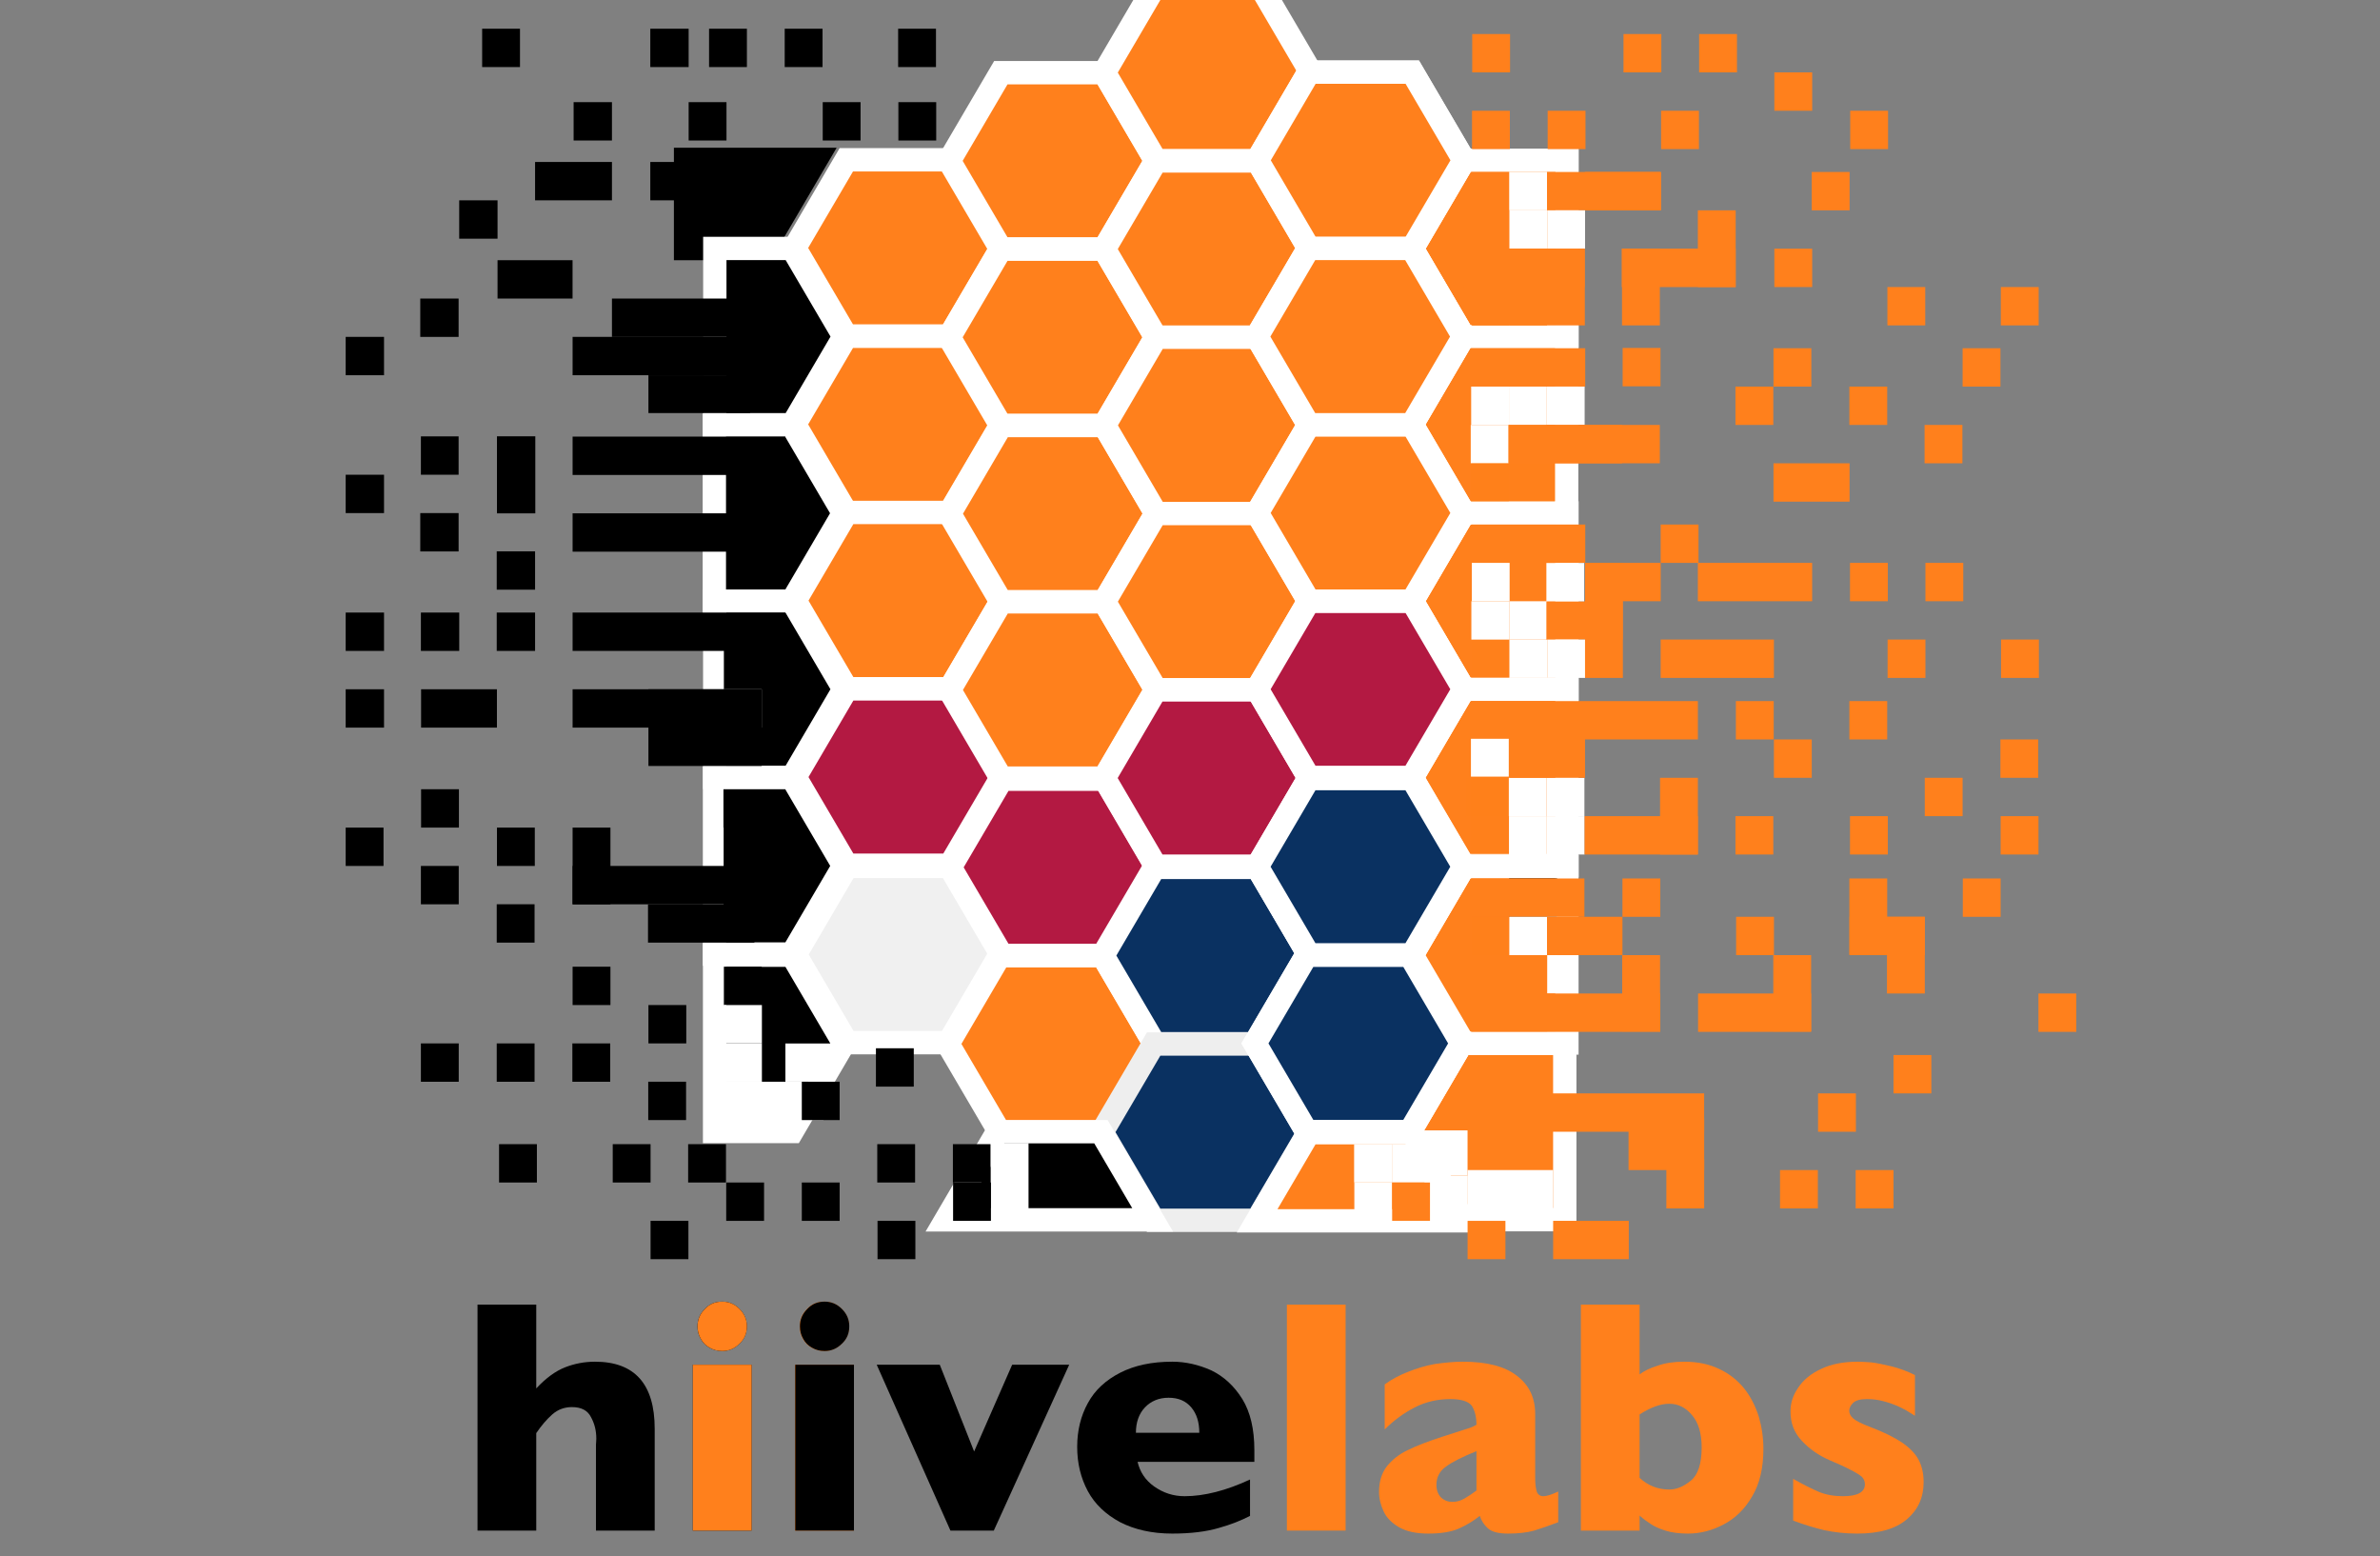 <?xml version="1.0" encoding="UTF-8" standalone="no"?>
<!DOCTYPE svg PUBLIC "-//W3C//DTD SVG 1.1//EN" "http://www.w3.org/Graphics/SVG/1.1/DTD/svg11.dtd">
<svg width="100%" height="100%" viewBox="0 0 612 400" version="1.1" xmlns="http://www.w3.org/2000/svg" xmlns:xlink="http://www.w3.org/1999/xlink" xml:space="preserve" xmlns:serif="http://www.serif.com/" style="fill-rule:evenodd;clip-rule:evenodd;stroke-miterlimit:10;">
    <rect x="0" y="0" width="612" height="400" fill="#808080" stroke="none"/>
    <g id="Layer1" transform="matrix(1,0,0,1,0.504,0.109)">
        <g transform="matrix(1,0,0,1,0,-80)">
            <path d="M217.12,166.28L203.83,143.63L217.12,120.97L243.69,120.97L256.98,143.63L243.69,166.28L217.12,166.28Z" style="fill:rgb(255,128,28);fill-rule:nonzero;stroke:white;stroke-width:6px;"/>
        </g>
        <g transform="matrix(1,0,0,1,0,-80)">
            <path d="M217.12,211.65L203.83,188.99L217.12,166.34L243.69,166.34L256.98,188.99L243.69,211.65L217.12,211.65Z" style="fill:rgb(255,128,28);fill-rule:nonzero;stroke:white;stroke-width:6px;"/>
        </g>
        <g transform="matrix(1,0,0,1,0,-80)">
            <path d="M217.21,256.94L203.92,234.29L217.21,211.63L243.78,211.63L257.07,234.29L243.78,256.94L217.21,256.94Z" style="fill:rgb(255,128,28);fill-rule:nonzero;stroke:white;stroke-width:6px;"/>
        </g>
        <g transform="matrix(1,0,0,1,0,-80)">
            <path d="M217.21,302.31L203.92,279.65L217.21,256.99L243.78,256.99L257.07,279.65L243.78,302.31L217.21,302.31Z" style="fill:rgb(179,25,66);fill-rule:nonzero;stroke:white;stroke-width:6px;"/>
        </g>
        <g transform="matrix(1,0,0,1,0,-80)">
            <path d="M217.27,347.93L203.98,325.27L217.27,302.61L243.84,302.61L257.13,325.27L243.84,347.93L217.27,347.93Z" style="fill:rgb(240,240,240);fill-rule:nonzero;stroke:white;stroke-width:6px;"/>
        </g>
        <g transform="matrix(1,0,0,1,0,-80)">
            <path d="M256.85,143.89L243.56,121.24L256.85,98.58L283.42,98.58L296.71,121.24L283.42,143.89L256.85,143.89Z" style="fill:rgb(255,128,28);fill-rule:nonzero;stroke:white;stroke-width:6px;"/>
        </g>
        <g transform="matrix(1,0,0,1,0,-80)">
            <path d="M256.85,189.26L243.56,166.6L256.85,143.95L283.42,143.95L296.71,166.6L283.42,189.26L256.85,189.26Z" style="fill:rgb(255,128,28);fill-rule:nonzero;stroke:white;stroke-width:6px;"/>
        </g>
        <g transform="matrix(1,0,0,1,0,-80)">
            <path d="M256.93,234.6L243.64,211.95L256.93,189.29L283.5,189.29L296.79,211.95L283.5,234.6L256.93,234.6Z" style="fill:rgb(255,128,28);fill-rule:nonzero;stroke:white;stroke-width:6px;"/>
        </g>
        <g transform="matrix(1,0,0,1,0,-80)">
            <path d="M256.92,279.92L243.63,257.26L256.92,234.61L283.49,234.61L296.78,257.26L283.49,279.92L256.92,279.92Z" style="fill:rgb(255,128,28);fill-rule:nonzero;stroke:white;stroke-width:6px;"/>
        </g>
        <g transform="matrix(1,0,0,1,0,-80)">
            <path d="M257.11,325.52L243.82,302.86L257.11,280.2L283.69,280.2L296.97,302.86L283.69,325.52L257.11,325.52Z" style="fill:rgb(179,25,66);fill-rule:nonzero;stroke:white;stroke-width:6px;"/>
        </g>
        <g transform="matrix(1,0,0,1,0,-80)">
            <path d="M256.53,370.91L243.24,348.25L256.53,325.59L283.1,325.59L296.39,348.25L283.1,370.91L256.53,370.91Z" style="fill:rgb(255,128,28);fill-rule:nonzero;stroke:white;stroke-width:6px;"/>
        </g>
        <g transform="matrix(1,0,0,1,0,-80)">
            <path d="M296.74,121.21L283.45,98.55L296.74,75.89L323.31,75.89L336.6,98.55L323.31,121.21L296.74,121.21Z" style="fill:rgb(255,128,28);fill-rule:nonzero;stroke:white;stroke-width:6px;"/>
        </g>
        <g transform="matrix(1,0,0,1,0,-80)">
            <path d="M296.74,166.58L283.45,143.92L296.74,121.26L323.31,121.26L336.6,143.92L323.31,166.58L296.74,166.58Z" style="fill:rgb(255,128,28);fill-rule:nonzero;stroke:white;stroke-width:6px;"/>
        </g>
        <g transform="matrix(1,0,0,1,0,-80)">
            <path d="M296.77,211.9L283.49,189.24L296.77,166.58L323.35,166.58L336.64,189.24L323.35,211.9L296.77,211.9Z" style="fill:rgb(255,128,28);fill-rule:nonzero;stroke:white;stroke-width:6px;"/>
        </g>
        <g transform="matrix(1,0,0,1,0,-80)">
            <path d="M296.76,257.21L283.47,234.56L296.76,211.9L323.34,211.9L336.63,234.56L323.34,257.21L296.76,257.21Z" style="fill:rgb(255,128,28);fill-rule:nonzero;stroke:white;stroke-width:6px;"/>
        </g>
        <g transform="matrix(1,0,0,1,0,-80)">
            <path d="M296.37,348.2L283.08,325.54L296.37,302.88L322.94,302.88L336.23,325.54L322.94,348.2L296.37,348.2Z" style="fill:rgb(10,49,97);fill-rule:nonzero;stroke:white;stroke-width:6px;"/>
        </g>
        <g transform="matrix(1,0,0,1,0,-80)">
            <path d="M296.15,393.59L282.86,370.93L296.15,348.28L322.72,348.28L336.01,370.93L322.72,393.59L296.15,393.59Z" style="fill:rgb(10,49,97);fill-rule:nonzero;stroke:rgb(238,238,238);stroke-width:6px;"/>
        </g>
        <g transform="matrix(1,0,0,1,0,-80)">
            <path d="M296.7,302.56L283.42,279.9L296.7,257.24L323.28,257.24L336.57,279.9L323.28,302.56L296.7,302.56Z" style="fill:rgb(179,25,66);fill-rule:nonzero;stroke:white;stroke-width:6px;"/>
        </g>
    </g>
    <g id="Layer_1" transform="matrix(1,0,0,1,0,-80)">
        <g transform="matrix(1,0,0,1,-5,0)">
            <g>
                <path d="M181.29,120.97L181.29,143.89L201.47,143.89L214.91,120.97L181.29,120.97Z" style="fill-rule:nonzero;"/>
            </g>
            <g>
                <path d="M181.29,120.97L181.29,143.89L201.47,143.89L214.91,120.97L181.29,120.97Z" style="fill:none;fill-rule:nonzero;stroke:black;stroke-width:6px;"/>
            </g>
        </g>
        <g>
            <path d="M183.81,189.19L183.81,143.87L203.75,143.87L217.04,166.53L203.75,189.19L183.81,189.19Z" style="fill-rule:nonzero;stroke:white;stroke-width:6px;"/>
            <path d="M183.69,234.6L183.69,189.28L203.63,189.28L216.92,211.94L203.63,234.6L183.69,234.6Z" style="fill-rule:nonzero;stroke:white;stroke-width:6px;"/>
            <path d="M183.79,279.85L183.79,234.53L203.73,234.53L217.02,257.19L203.73,279.85L183.79,279.85Z" style="fill-rule:nonzero;stroke:white;stroke-width:6px;"/>
            <path d="M183.73,325.26L183.73,279.94L203.67,279.94L216.96,302.6L203.67,325.26L183.73,325.26Z" style="fill-rule:nonzero;stroke:white;stroke-width:6px;"/>
        </g>
        <path d="M183.75,370.88L183.75,325.56L203.69,325.56L216.98,348.22L203.69,370.88L183.75,370.88Z" style="fill-rule:nonzero;stroke:white;stroke-width:6px;"/>
        <path d="M243.24,393.59L256.53,370.93L283.1,370.93L296.39,393.59L243.24,393.59Z" style="fill-rule:nonzero;stroke:white;stroke-width:6px;"/>
        <rect x="127.94" y="146.89" width="19.29" height="9.86"/>
        <rect x="108.07" y="156.75" width="9.86" height="9.86"/>
        <rect x="88.89" y="166.6" width="9.86" height="9.86"/>
        <rect x="147.24" y="166.6" width="51.08" height="9.86"/>
        <rect x="166.74" y="176.46" width="26.15" height="9.73"/>
        <rect x="108.23" y="192.18" width="9.7" height="9.86"/>
        <rect x="127.79" y="192.16" width="9.86" height="19.81"/>
        <rect x="88.89" y="202.04" width="9.86" height="9.86"/>
        <rect x="108.07" y="211.9" width="9.86" height="9.86"/>
        <rect x="147.24" y="211.96" width="58.45" height="9.86"/>
        <rect x="127.73" y="221.73" width="9.86" height="9.86"/>
        <rect x="88.89" y="237.47" width="9.86" height="9.86"/>
        <rect x="108.23" y="237.47" width="9.86" height="9.86"/>
        <rect x="127.73" y="237.47" width="9.86" height="9.86"/>
        <rect x="147.24" y="237.47" width="54.7" height="9.86"/>
        <rect x="186.14" y="245.43" width="11.17" height="13.71"/>
        <rect x="88.89" y="257.19" width="9.86" height="9.86"/>
        <rect x="108.28" y="257.19" width="19.5" height="9.86"/>
        <rect x="147.24" y="257.19" width="48.52" height="9.86"/>
        <rect x="186.14" y="257.19" width="9.73" height="9.86" style="fill:white;"/>
        <rect x="166.74" y="257.19" width="29.12" height="19.72"/>
        <rect x="108.28" y="282.89" width="9.73" height="9.86"/>
        <rect x="186.03" y="282.89" width="15.91" height="9.86"/>
        <rect x="88.89" y="292.75" width="9.73" height="9.86"/>
        <rect x="127.79" y="292.75" width="9.73" height="9.86"/>
        <rect x="147.24" y="292.75" width="9.73" height="19.72"/>
        <rect x="186.08" y="287.82" width="9.73" height="25.16"/>
        <rect x="108.23" y="302.61" width="9.73" height="9.86"/>
        <rect x="147.24" y="302.61" width="48.52" height="9.86"/>
        <rect x="127.73" y="312.46" width="9.73" height="9.86"/>
        <rect x="166.63" y="312.46" width="27.35" height="9.86"/>
        <rect x="167.29" y="393.84" width="9.73" height="9.86"/>
        <rect x="225.65" y="393.84" width="9.73" height="9.86"/>
        <rect x="123.98" y="87.38" width="9.73" height="9.86"/>
        <rect x="167.22" y="87.38" width="9.86" height="9.86"/>
        <rect x="182.33" y="87.38" width="9.73" height="9.86"/>
        <rect x="201.78" y="87.38" width="9.73" height="9.86"/>
        <rect x="230.95" y="87.38" width="9.73" height="9.86"/>
        <rect x="147.5" y="106.26" width="9.86" height="9.86"/>
        <rect x="177.08" y="106.26" width="9.73" height="9.86"/>
        <rect x="211.56" y="106.26" width="9.73" height="9.86"/>
        <rect x="231.01" y="106.26" width="9.73" height="9.86"/>
        <rect x="137.59" y="121.64" width="19.77" height="9.86"/>
        <rect x="167.22" y="121.64" width="9.86" height="9.86"/>
        <rect x="118.08" y="131.5" width="9.86" height="9.86"/>
        <g transform="matrix(1,0,0,1,0,-1)">
            <rect x="182.94" y="131.5" width="9.73" height="9.86"/>
        </g>
        <rect x="147.24" y="328.51" width="9.73" height="9.86"/>
        <rect x="166.74" y="338.37" width="9.73" height="9.86"/>
        <rect x="127.73" y="348.23" width="9.73" height="9.86"/>
        <rect x="147.18" y="348.23" width="9.73" height="9.86"/>
        <rect x="166.69" y="358.08" width="9.73" height="9.86"/>
        <rect x="186.14" y="358.08" width="16.95" height="9.86" style="fill:white;"/>
        <rect x="225.24" y="349.48" width="9.73" height="9.86"/>
        <rect x="128.33" y="374.13" width="9.73" height="9.86"/>
        <path d="M138.05,383.99L138.05,374.13" style="fill:none;fill-rule:nonzero;"/>
        <rect x="176.95" y="374.13" width="9.73" height="9.86"/>
        <rect x="186.74" y="383.99" width="9.73" height="9.86"/>
        <rect x="225.58" y="374.13" width="9.73" height="9.86"/>
        <rect x="245.03" y="374.13" width="9.73" height="9.86"/>
        <rect x="254.75" y="373.84" width="9.73" height="16.81" style="fill:white;"/>
        <path d="M138.11,393.84L138.11,383.99" style="fill:none;fill-rule:nonzero;"/>
        <path d="M157.56,383.99L157.56,393.84" style="fill:none;fill-rule:nonzero;"/>
        <rect x="157.56" y="374.13" width="9.73" height="9.86"/>
        <rect x="206.18" y="383.99" width="9.73" height="9.86"/>
        <rect x="245.08" y="383.99" width="9.73" height="9.86"/>
        <g>
            <path d="M376.38,166.53L363.1,143.87L376.38,121.21L402.96,121.21L402.96,166.53L376.38,166.53Z" style="fill:rgb(255,128,28);fill-rule:nonzero;stroke:white;stroke-width:6px;"/>
            <path d="M375.79,393.54L362.5,370.88L375.79,348.23L402.37,348.23L402.37,393.54L375.79,393.54Z" style="fill:rgb(255,128,28);fill-rule:nonzero;stroke:white;stroke-width:6px;"/>
            <path d="M376.35,302.51L363.06,279.85L376.35,257.19L402.93,257.19L402.93,302.51L376.35,302.51Z" style="fill:rgb(255,128,28);fill-rule:nonzero;stroke:white;stroke-width:6px;"/>
            <path d="M376.36,257.19L363.07,234.53L376.36,211.87L402.93,211.87L402.93,257.19L376.36,257.19Z" style="fill:rgb(255,128,28);fill-rule:nonzero;stroke:white;stroke-width:6px;"/>
            <path d="M376.28,211.85L362.99,189.19L376.28,166.53L402.86,166.53L402.86,211.85L376.28,211.85Z" style="fill:rgb(255,128,28);fill-rule:nonzero;stroke:white;stroke-width:6px;"/>
            <path d="M376.34,348.13L363.06,325.47L376.34,302.81L402.92,302.81L402.92,348.13L376.34,348.13Z" style="fill:rgb(255,128,28);fill-rule:nonzero;stroke:white;stroke-width:6px;"/>
        </g>
        <rect x="378.35" y="124.21" width="9.73" height="9.86" style="fill:rgb(255,128,28);"/>
        <rect x="388.08" y="124.21" width="9.73" height="9.86" style="fill:white;"/>
        <rect x="407.53" y="124.21" width="9.73" height="9.86" style="fill:rgb(255,128,28);"/>
        <rect x="417.25" y="124.21" width="9.73" height="9.86" style="fill:rgb(255,128,28);"/>
        <rect x="465.88" y="124.21" width="9.73" height="9.86" style="fill:rgb(255,128,28);"/>
        <rect x="378.41" y="134.07" width="9.73" height="9.86" style="fill:rgb(255,128,28);"/>
        <rect x="436.59" y="134.07" width="9.73" height="19.72" style="fill:rgb(255,128,28);"/>
        <rect x="378.3" y="143.93" width="9.73" height="9.86" style="fill:rgb(255,128,28);"/>
        <rect x="417.03" y="143.92" width="29.28" height="9.88" style="fill:rgb(255,128,28);"/>
        <rect x="456.26" y="143.93" width="9.73" height="9.86" style="fill:rgb(255,128,28);"/>
        <rect x="378.35" y="153.79" width="9.73" height="9.86" style="fill:rgb(255,128,28);"/>
        <rect x="397.8" y="124.21" width="29.34" height="9.86" style="fill:rgb(255,128,28);"/>
        <rect x="388.13" y="134.07" width="9.73" height="9.86" style="fill:white;"/>
        <rect x="397.86" y="134.07" width="9.73" height="9.86" style="fill:white;"/>
        <rect x="376.5" y="143.93" width="30.97" height="9.86" style="fill:rgb(255,128,28);"/>
        <rect x="388.08" y="153.79" width="9.73" height="9.86" style="fill:rgb(255,128,28);"/>
        <rect x="378.52" y="143.93" width="29.01" height="19.72" style="fill:rgb(255,128,28);"/>
        <rect x="417.09" y="143.93" width="9.73" height="19.72" style="fill:rgb(255,128,28);"/>
        <rect x="485.33" y="153.79" width="9.73" height="9.86" style="fill:rgb(255,128,28);"/>
        <rect x="514.5" y="153.79" width="9.73" height="9.86" style="fill:rgb(255,128,28);"/>
        <rect x="378.24" y="169.52" width="29.39" height="9.86" style="fill:rgb(255,128,28);"/>
        <rect x="417.25" y="169.45" width="9.73" height="9.86" style="fill:rgb(255,128,28);"/>
        <rect x="456.04" y="169.52" width="9.73" height="9.86" style="fill:rgb(255,128,28);"/>
        <rect x="504.67" y="169.52" width="9.73" height="9.86" style="fill:rgb(255,128,28);"/>
        <rect x="378.3" y="179.38" width="9.73" height="9.86" style="fill:white;"/>
        <rect x="388.02" y="179.38" width="9.73" height="9.86" style="fill:white;"/>
        <rect x="397.75" y="179.38" width="9.73" height="9.86" style="fill:white;"/>
        <rect x="475.55" y="179.38" width="9.73" height="9.86" style="fill:rgb(255,128,28);"/>
        <rect x="378.19" y="189.24" width="9.73" height="9.86" style="fill:white;"/>
        <rect x="397.64" y="189.24" width="9.73" height="9.86" style="fill:rgb(255,128,28);"/>
        <rect x="407.36" y="189.24" width="9.73" height="9.86" style="fill:rgb(255,128,28);"/>
        <rect x="387.91" y="189.24" width="38.9" height="9.86" style="fill:rgb(255,128,28);"/>
        <rect x="494.89" y="189.24" width="9.73" height="9.86" style="fill:rgb(255,128,28);"/>
        <rect x="378.24" y="199.1" width="9.73" height="9.86" style="fill:rgb(255,128,28);fill-opacity:0.32;"/>
        <rect x="378.3" y="199.1" width="21.51" height="9.86" style="fill:rgb(255,128,28);fill-opacity:0.32;"/>
        <rect x="456.04" y="199.1" width="19.56" height="9.86" style="fill:rgb(255,128,28);"/>
        <rect x="378.41" y="214.84" width="29.23" height="9.86" style="fill:rgb(255,128,28);"/>
        <rect x="378.46" y="224.7" width="9.73" height="9.86" style="fill:rgb(255,128,28);fill-opacity:0.32;"/>
        <rect x="378.35" y="234.56" width="9.73" height="9.86" style="fill:rgb(255,128,28);fill-opacity:0.32;"/>
        <rect x="388.08" y="234.56" width="9.73" height="9.86" style="fill:white;"/>
        <rect x="378.41" y="244.41" width="9.73" height="9.86" style="fill:rgb(255,128,28);fill-opacity:0.32;"/>
        <rect x="388.13" y="244.41" width="9.73" height="9.86" style="fill:white;"/>
        <rect x="378.3" y="260.23" width="58.3" height="9.86" style="fill:rgb(255,128,28);"/>
        <rect x="378.35" y="270.09" width="9.73" height="9.86" style="fill:rgb(255,128,28);fill-opacity:0.32;"/>
        <rect x="376.85" y="279.95" width="11.11" height="9.86" style="fill:rgb(255,128,28);fill-opacity:0.32;"/>
        <rect x="387.97" y="279.95" width="9.73" height="9.86" style="fill:white;"/>
        <rect x="378.3" y="279.95" width="9.73" height="19.72" style="fill:rgb(255,128,28);fill-opacity:0.32;"/>
        <rect x="388.02" y="289.81" width="9.73" height="9.86" style="fill:white;"/>
        <rect x="427.03" y="214.84" width="9.73" height="9.86" style="fill:rgb(255,128,28);"/>
        <rect x="407.64" y="224.7" width="19.4" height="9.86" style="fill:rgb(255,128,28);"/>
        <rect x="436.59" y="224.7" width="29.39" height="9.86" style="fill:rgb(255,128,28);"/>
        <rect x="475.71" y="224.7" width="9.73" height="9.86" style="fill:rgb(255,128,28);"/>
        <rect x="495.11" y="224.7" width="9.73" height="9.86" style="fill:rgb(255,128,28);"/>
        <rect x="397.64" y="234.56" width="19.61" height="9.86" style="fill:rgb(255,128,28);"/>
        <rect x="397.86" y="244.41" width="9.73" height="9.86" style="fill:white;"/>
        <rect x="407.58" y="224.73" width="9.73" height="29.54" style="fill:rgb(255,128,28);"/>
        <rect x="427.03" y="244.41" width="29.12" height="9.86" style="fill:rgb(255,128,28);"/>
        <rect x="485.38" y="244.41" width="9.73" height="9.86" style="fill:rgb(255,128,28);"/>
        <rect x="514.56" y="244.41" width="9.73" height="9.86" style="fill:rgb(255,128,28);"/>
        <rect x="446.37" y="260.23" width="9.73" height="9.86" style="fill:rgb(255,128,28);"/>
        <rect x="475.55" y="260.23" width="9.73" height="9.86" style="fill:rgb(255,128,28);"/>
        <rect x="456.15" y="270.09" width="9.73" height="9.86" style="fill:rgb(255,128,28);"/>
        <rect x="397.69" y="279.95" width="9.73" height="9.86" style="fill:white;"/>
        <rect x="426.87" y="279.95" width="9.73" height="19.72" style="fill:rgb(255,128,28);"/>
        <rect x="446.26" y="289.81" width="9.73" height="9.86" style="fill:rgb(255,128,28);"/>
        <rect x="494.94" y="279.95" width="9.73" height="9.86" style="fill:rgb(255,128,28);"/>
        <rect x="514.39" y="270.09" width="9.73" height="9.86" style="fill:rgb(255,128,28);"/>
        <rect x="397.75" y="289.81" width="9.73" height="9.86" style="fill:white;"/>
        <rect x="407.47" y="289.81" width="29.12" height="9.86" style="fill:rgb(255,128,28);"/>
        <rect x="514.45" y="289.81" width="9.73" height="9.86" style="fill:rgb(255,128,28);"/>
        <rect x="388.04" y="305.83" width="12.36" height="9.86"/>
        <rect x="417.2" y="305.83" width="9.73" height="9.86" style="fill:rgb(255,128,28);"/>
        <rect x="378.35" y="305.83" width="29.07" height="9.86" style="fill:rgb(255,128,28);"/>
        <rect x="475.55" y="305.83" width="9.73" height="19.64" style="fill:rgb(255,128,28);"/>
        <rect x="504.72" y="305.83" width="9.73" height="9.86" style="fill:rgb(255,128,28);"/>
        <rect x="378.35" y="315.68" width="9.73" height="9.86" style="fill:rgb(255,128,28);fill-opacity:0.32;"/>
        <rect x="388.11" y="315.68" width="12.36" height="9.86" style="fill:white;"/>
        <rect x="397.8" y="315.68" width="19.4" height="9.86" style="fill:rgb(255,128,28);"/>
        <rect x="446.43" y="315.68" width="9.73" height="9.86" style="fill:rgb(255,128,28);"/>
        <rect x="475.6" y="315.68" width="19.34" height="9.86" style="fill:rgb(255,128,28);"/>
        <rect x="387.97" y="325.54" width="12.36" height="9.86" style="fill:white;"/>
        <rect x="417.14" y="325.54" width="9.73" height="19.61" style="fill:rgb(255,128,28);"/>
        <rect x="455.99" y="325.54" width="9.73" height="19.61" style="fill:rgb(255,128,28);"/>
        <rect x="485.22" y="315.68" width="9.73" height="19.72" style="fill:rgb(255,128,28);"/>
        <rect x="436.65" y="335.4" width="29.07" height="9.86" style="fill:rgb(255,128,28);"/>
        <rect x="524.17" y="335.4" width="9.73" height="9.86" style="fill:rgb(255,128,28);"/>
        <rect x="486.9" y="351.22" width="9.73" height="9.86" style="fill:rgb(255,128,28);"/>
        <rect x="383.76" y="361.08" width="54.45" height="9.86" style="fill:rgb(255,128,28);"/>
        <rect x="467.5" y="361.08" width="9.73" height="9.86" style="fill:rgb(255,128,28);"/>
        <rect x="418.77" y="367.5" width="19.45" height="13.29" style="fill:rgb(255,128,28);"/>
        <rect x="428.49" y="377.93" width="9.73" height="12.72" style="fill:rgb(255,128,28);"/>
        <rect x="457.72" y="380.79" width="9.73" height="9.86" style="fill:rgb(255,128,28);"/>
        <rect x="477.17" y="380.79" width="9.73" height="9.86" style="fill:rgb(255,128,28);"/>
        <rect x="378.57" y="88.75" width="9.73" height="9.86" style="fill:rgb(255,128,28);"/>
        <rect x="417.47" y="88.75" width="9.73" height="9.86" style="fill:rgb(255,128,28);"/>
        <rect x="436.92" y="88.75" width="9.73" height="9.86" style="fill:rgb(255,128,28);"/>
        <rect x="456.26" y="98.61" width="9.73" height="9.86" style="fill:rgb(255,128,28);"/>
        <rect x="378.52" y="108.47" width="9.73" height="9.86" style="fill:rgb(255,128,28);"/>
        <rect x="397.97" y="108.47" width="9.73" height="9.86" style="fill:rgb(255,128,28);"/>
        <rect x="427.14" y="108.47" width="9.73" height="9.86" style="fill:rgb(255,128,28);"/>
        <rect x="475.77" y="108.47" width="9.73" height="9.86" style="fill:rgb(255,128,28);"/>
        <g>
            <path d="M336.58,143.87L323.3,121.21L336.58,98.55L363.16,98.55L376.45,121.21L363.16,143.87L336.58,143.87Z" style="fill:rgb(255,128,28);fill-rule:nonzero;stroke:white;stroke-width:6px;"/>
            <path d="M335.99,370.88L322.7,348.23L335.99,325.57L362.57,325.57L375.85,348.23L362.57,370.88L335.99,370.88Z" style="fill:rgb(255,128,28);fill-rule:nonzero;stroke:white;stroke-width:6px;"/>
            <path d="M336.55,279.85L323.26,257.19L336.55,234.53L363.12,234.53L376.41,257.19L363.12,279.85L336.55,279.85Z" style="fill:rgb(255,128,28);fill-rule:nonzero;stroke:white;stroke-width:6px;"/>
            <path d="M336.56,234.53L323.27,211.87L336.56,189.21L363.13,189.21L376.42,211.87L363.13,234.53L336.56,234.53Z" style="fill:rgb(255,128,28);fill-rule:nonzero;stroke:white;stroke-width:6px;"/>
            <path d="M336.48,189.19L323.19,166.53L336.48,143.87L363.06,143.87L376.34,166.53L363.06,189.19L336.48,189.19Z" style="fill:rgb(255,128,28);fill-rule:nonzero;stroke:white;stroke-width:6px;"/>
            <path d="M336.54,325.47L323.25,302.81L336.54,280.15L363.12,280.15L376.4,302.81L363.12,325.47L336.54,325.47Z" style="fill:rgb(255,128,28);fill-rule:nonzero;stroke:white;stroke-width:6px;"/>
        </g>
        <path d="M336.58,143.87L323.3,121.21L336.58,98.55L363.16,98.55L376.45,121.21L363.16,143.87L336.58,143.87Z" style="fill:rgb(255,128,28);fill-rule:nonzero;stroke:white;stroke-width:6px;"/>
        <path d="M335.99,370.88L322.7,348.23L335.99,325.57L362.57,325.57L375.85,348.23L362.57,370.88L335.99,370.88Z" style="fill:rgb(10,49,97);fill-rule:nonzero;stroke:white;stroke-width:6px;"/>
        <path d="M336.55,279.85L323.26,257.19L336.55,234.53L363.12,234.53L376.41,257.19L363.12,279.85L336.55,279.85Z" style="fill:rgb(179,25,66);fill-rule:nonzero;stroke:white;stroke-width:6px;"/>
        <path d="M336.56,234.53L323.27,211.87L336.56,189.21L363.13,189.21L376.42,211.87L363.13,234.53L336.56,234.53Z" style="fill:rgb(255,128,28);fill-rule:nonzero;stroke:white;stroke-width:6px;"/>
        <path d="M336.48,189.19L323.19,166.53L336.48,143.87L363.06,143.87L376.34,166.53L363.06,189.19L336.48,189.19Z" style="fill:rgb(255,128,28);fill-rule:nonzero;stroke:white;stroke-width:6px;"/>
        <path d="M336.54,325.47L323.25,302.81L336.54,280.15L363.12,280.15L376.4,302.81L363.12,325.47L336.54,325.47Z" style="fill:rgb(10,49,97);fill-rule:nonzero;stroke:white;stroke-width:6px;"/>
        <path d="M323.26,393.84L336.55,371.19L363.12,371.19L376.41,393.84L323.26,393.84Z" style="fill:rgb(255,128,28);fill-rule:nonzero;stroke:white;stroke-width:6px;"/>
        <rect x="348.2" y="374.13" width="9.73" height="9.86" style="fill:white;"/>
        <rect x="348.26" y="383.99" width="9.73" height="9.86" style="fill:white;"/>
        <rect x="377.38" y="393.84" width="9.73" height="9.86" style="fill:rgb(255,128,28);"/>
        <rect x="399.38" y="393.84" width="19.45" height="9.86" style="fill:rgb(255,128,28);"/>
        <rect x="366.3" y="382.22" width="11.13" height="11.63" style="fill:white;"/>
        <rect x="366.24" y="370.59" width="11.13" height="11.63" style="fill:white;"/>
        <rect x="377.38" y="380.79" width="22" height="13.05" style="fill:white;"/>
        <rect x="357.93" y="374.13" width="9.73" height="9.86" style="fill:white;"/>
        <rect x="357.98" y="383.99" width="9.73" height="9.86" style="fill:rgb(255,128,28);"/>
        <rect x="446.26" y="179.38" width="9.73" height="9.86" style="fill:rgb(255,128,28);"/>
        <rect x="378.46" y="224.7" width="9.73" height="9.86" style="fill:white;"/>
        <rect x="378.35" y="234.56" width="9.73" height="9.86" style="fill:white;"/>
        <rect x="378.24" y="269.92" width="9.73" height="9.73" style="fill:white;"/>
        <rect x="388.13" y="260.5" width="19.45" height="19.45" style="fill:rgb(255,128,28);"/>
        <rect x="475.71" y="289.81" width="9.73" height="9.86" style="fill:rgb(255,128,28);"/>
        <rect x="397.64" y="224.73" width="9.73" height="9.86" style="fill:white;"/>
        <rect x="182.94" y="121.64" width="9.73" height="9.86"/>
        <rect x="192.66" y="121.64" width="9.73" height="9.86"/>
        <rect x="157.36" y="156.75" width="44.58" height="9.86"/>
        <rect x="201.96" y="348.25" width="12.2" height="9.83" style="fill:white;"/>
        <rect x="202.02" y="358.08" width="9.73" height="9.86" style="fill:white;"/>
        <rect x="206.18" y="358.08" width="9.73" height="9.86"/>
        <rect x="186.14" y="328.51" width="9.73" height="9.86"/>
        <rect x="186.19" y="338.37" width="9.73" height="9.86" style="fill:white;"/>
        <rect x="186.19" y="348.23" width="9.73" height="9.86" style="fill:white;"/>
        <rect x="147.24" y="192.24" width="54.7" height="9.86"/>
        <rect x="108.23" y="348.23" width="9.73" height="9.86"/>
        <rect x="378.24" y="325.54" width="19.61" height="19.61" style="fill:rgb(255,128,28);"/>
        <rect x="378.3" y="335.4" width="48.63" height="9.86" style="fill:rgb(255,128,28);"/>
        <g transform="matrix(0.65,0,0,0.65,20,147)">
            <g transform="matrix(1,0,0,1,150.748,502.259)">
                <g transform="matrix(132,0,0,132,0,0)">
                    <path d="M0.587,-0L0.411,-0L0.411,-0.258C0.411,-0.26 0.412,-0.269 0.412,-0.275C0.412,-0.299 0.407,-0.32 0.396,-0.34C0.386,-0.36 0.367,-0.37 0.339,-0.37C0.317,-0.37 0.297,-0.363 0.28,-0.348C0.263,-0.333 0.247,-0.314 0.232,-0.292L0.232,-0L0.056,-0L0.056,-0.677L0.232,-0.677L0.232,-0.426C0.261,-0.457 0.29,-0.478 0.318,-0.489C0.346,-0.5 0.376,-0.506 0.408,-0.506C0.527,-0.506 0.587,-0.439 0.587,-0.305L0.587,-0Z" style="fill-rule:nonzero;"/>
                </g>
                <g transform="matrix(132,0,0,132,83.982,0)">
                    <path d="M0.227,-0.612C0.227,-0.591 0.22,-0.574 0.205,-0.56C0.19,-0.545 0.173,-0.538 0.153,-0.538C0.139,-0.538 0.127,-0.541 0.115,-0.548C0.104,-0.554 0.095,-0.563 0.089,-0.574C0.082,-0.586 0.079,-0.598 0.079,-0.612C0.079,-0.632 0.086,-0.649 0.101,-0.664C0.115,-0.679 0.132,-0.686 0.153,-0.686C0.173,-0.686 0.19,-0.679 0.205,-0.664C0.22,-0.649 0.227,-0.632 0.227,-0.612ZM0.241,-0L0.065,-0L0.065,-0.497L0.241,-0.497L0.241,-0Z" style="fill-rule:nonzero;"/>
                </g>
            </g>
            <g transform="matrix(1,0,0,1,234.748,502.259)">
                <g transform="matrix(132,0,0,132,0,0)">
                    <path d="M0.227,-0.612C0.227,-0.591 0.22,-0.574 0.205,-0.56C0.19,-0.545 0.173,-0.538 0.153,-0.538C0.139,-0.538 0.127,-0.541 0.115,-0.548C0.104,-0.554 0.095,-0.563 0.089,-0.574C0.082,-0.586 0.079,-0.598 0.079,-0.612C0.079,-0.632 0.086,-0.649 0.101,-0.664C0.115,-0.679 0.132,-0.686 0.153,-0.686C0.173,-0.686 0.19,-0.679 0.205,-0.664C0.22,-0.649 0.227,-0.632 0.227,-0.612ZM0.241,-0L0.065,-0L0.065,-0.497L0.241,-0.497L0.241,-0Z" style="fill:rgb(255,128,28);fill-rule:nonzero;"/>
                </g>
                <g transform="matrix(132,0,0,132,40.412,0)">
                    <path d="M0.227,-0.612C0.227,-0.591 0.22,-0.574 0.205,-0.56C0.19,-0.545 0.173,-0.538 0.153,-0.538C0.139,-0.538 0.127,-0.541 0.115,-0.548C0.104,-0.554 0.095,-0.563 0.089,-0.574C0.082,-0.586 0.079,-0.598 0.079,-0.612C0.079,-0.632 0.086,-0.649 0.101,-0.664C0.115,-0.679 0.132,-0.686 0.153,-0.686C0.173,-0.686 0.19,-0.679 0.205,-0.664C0.22,-0.649 0.227,-0.632 0.227,-0.612ZM0.241,-0L0.065,-0L0.065,-0.497L0.241,-0.497L0.241,-0Z" style="fill:rgb(255,128,28);fill-rule:nonzero;"/>
                </g>
            </g>
            <g transform="matrix(1,0,0,1,275.248,502.259)">
                <g transform="matrix(132,0,0,132,0,0)">
                    <path d="M0.227,-0.612C0.227,-0.591 0.22,-0.574 0.205,-0.56C0.19,-0.545 0.173,-0.538 0.153,-0.538C0.139,-0.538 0.127,-0.541 0.115,-0.548C0.104,-0.554 0.095,-0.563 0.089,-0.574C0.082,-0.586 0.079,-0.598 0.079,-0.612C0.079,-0.632 0.086,-0.649 0.101,-0.664C0.115,-0.679 0.132,-0.686 0.153,-0.686C0.173,-0.686 0.19,-0.679 0.205,-0.664C0.22,-0.649 0.227,-0.632 0.227,-0.612ZM0.241,-0L0.065,-0L0.065,-0.497L0.241,-0.497L0.241,-0Z" style="fill-rule:nonzero;"/>
                </g>
                <g transform="matrix(132,0,0,132,40.412,0)">
                    <path d="M0.58,-0.497L0.354,-0L0.224,-0L0.003,-0.497L0.192,-0.497L0.295,-0.237L0.409,-0.497L0.58,-0.497Z" style="fill-rule:nonzero;"/>
                </g>
                <g transform="matrix(132,0,0,132,115.5,0)">
                    <path d="M0.566,-0.206L0.216,-0.206C0.223,-0.176 0.239,-0.151 0.266,-0.132C0.293,-0.113 0.323,-0.103 0.357,-0.103C0.416,-0.103 0.482,-0.12 0.553,-0.153L0.553,-0.044C0.528,-0.031 0.496,-0.018 0.46,-0.008C0.423,0.003 0.376,0.009 0.32,0.009C0.259,0.009 0.207,-0.003 0.164,-0.025C0.121,-0.048 0.088,-0.079 0.067,-0.118C0.046,-0.157 0.035,-0.201 0.035,-0.251C0.035,-0.3 0.046,-0.344 0.067,-0.382C0.088,-0.421 0.121,-0.451 0.164,-0.473C0.207,-0.495 0.259,-0.506 0.32,-0.506C0.36,-0.506 0.399,-0.497 0.437,-0.48C0.474,-0.462 0.505,-0.434 0.53,-0.394C0.554,-0.355 0.566,-0.304 0.566,-0.241L0.566,-0.206ZM0.401,-0.293C0.401,-0.325 0.393,-0.35 0.377,-0.369C0.361,-0.388 0.339,-0.398 0.309,-0.398C0.28,-0.398 0.256,-0.388 0.238,-0.369C0.22,-0.35 0.211,-0.324 0.211,-0.293L0.401,-0.293Z" style="fill-rule:nonzero;"/>
                </g>
            </g>
            <g transform="matrix(1,0,0,1,469.748,502.259)">
                <g transform="matrix(132,0,0,132,0,0)">
                    <rect x="0.065" y="-0.677" width="0.176" height="0.677" style="fill:rgb(255,128,28);"/>
                </g>
                <g transform="matrix(132,0,0,132,40.412,0)">
                    <path d="M0.572,-0.025C0.546,-0.015 0.522,-0.007 0.5,-0C0.479,0.006 0.452,0.009 0.422,0.009C0.393,0.009 0.373,0.004 0.361,-0.007C0.35,-0.017 0.342,-0.029 0.337,-0.044C0.318,-0.029 0.297,-0.016 0.274,-0.006C0.251,0.004 0.221,0.009 0.183,0.009C0.147,0.009 0.118,0.003 0.095,-0.01C0.073,-0.023 0.058,-0.038 0.049,-0.057C0.04,-0.076 0.035,-0.096 0.035,-0.116C0.035,-0.147 0.043,-0.172 0.058,-0.192C0.074,-0.212 0.095,-0.229 0.121,-0.241C0.147,-0.254 0.181,-0.267 0.224,-0.281C0.249,-0.289 0.267,-0.295 0.28,-0.299C0.292,-0.303 0.301,-0.306 0.308,-0.308C0.314,-0.31 0.32,-0.313 0.327,-0.317C0.327,-0.341 0.322,-0.36 0.313,-0.374C0.303,-0.387 0.282,-0.394 0.249,-0.394C0.211,-0.394 0.175,-0.386 0.142,-0.369C0.109,-0.352 0.079,-0.33 0.052,-0.303L0.052,-0.438C0.074,-0.454 0.097,-0.466 0.123,-0.476C0.148,-0.486 0.174,-0.494 0.202,-0.499C0.23,-0.503 0.258,-0.506 0.286,-0.506C0.358,-0.506 0.412,-0.492 0.448,-0.464C0.485,-0.436 0.503,-0.398 0.503,-0.349L0.503,-0.157C0.503,-0.139 0.505,-0.125 0.508,-0.116C0.511,-0.108 0.518,-0.103 0.527,-0.103C0.538,-0.103 0.553,-0.108 0.572,-0.117L0.572,-0.025ZM0.327,-0.12L0.327,-0.238C0.285,-0.221 0.255,-0.206 0.236,-0.192C0.217,-0.179 0.207,-0.16 0.207,-0.137C0.207,-0.121 0.212,-0.108 0.221,-0.099C0.231,-0.09 0.242,-0.086 0.255,-0.086C0.267,-0.086 0.279,-0.089 0.291,-0.096C0.303,-0.103 0.315,-0.111 0.327,-0.12Z" style="fill:rgb(255,128,28);fill-rule:nonzero;"/>
                </g>
                <g transform="matrix(132,0,0,132,117.627,0)">
                    <path d="M0.602,-0.245C0.602,-0.188 0.591,-0.14 0.568,-0.102C0.546,-0.064 0.517,-0.036 0.482,-0.018C0.448,-0 0.412,0.009 0.376,0.009C0.35,0.009 0.327,0.006 0.308,-0C0.289,-0.006 0.274,-0.013 0.264,-0.02C0.253,-0.027 0.242,-0.035 0.231,-0.045L0.231,-0L0.055,-0L0.055,-0.677L0.231,-0.677L0.231,-0.468C0.244,-0.478 0.262,-0.487 0.285,-0.494C0.307,-0.502 0.334,-0.506 0.364,-0.506C0.404,-0.506 0.439,-0.499 0.47,-0.484C0.5,-0.47 0.525,-0.45 0.545,-0.425C0.564,-0.401 0.578,-0.373 0.588,-0.342C0.597,-0.311 0.602,-0.279 0.602,-0.245ZM0.417,-0.249C0.417,-0.292 0.407,-0.324 0.388,-0.346C0.369,-0.369 0.346,-0.38 0.32,-0.38C0.293,-0.38 0.264,-0.369 0.231,-0.348L0.231,-0.158C0.256,-0.135 0.285,-0.123 0.32,-0.123C0.342,-0.123 0.363,-0.132 0.385,-0.15C0.406,-0.167 0.417,-0.201 0.417,-0.249Z" style="fill:rgb(255,128,28);fill-rule:nonzero;"/>
                </g>
                <g transform="matrix(132,0,0,132,201.738,0)">
                    <path d="M0.445,-0.145C0.445,-0.099 0.428,-0.062 0.395,-0.034C0.361,-0.005 0.312,0.009 0.246,0.009C0.209,0.009 0.177,0.005 0.148,-0.001C0.119,-0.008 0.088,-0.017 0.054,-0.03L0.054,-0.155C0.084,-0.138 0.11,-0.125 0.131,-0.116C0.153,-0.107 0.177,-0.103 0.203,-0.103C0.247,-0.103 0.269,-0.115 0.269,-0.139C0.269,-0.147 0.266,-0.155 0.26,-0.161C0.253,-0.167 0.242,-0.174 0.226,-0.182C0.211,-0.19 0.189,-0.2 0.163,-0.211C0.131,-0.225 0.103,-0.244 0.08,-0.269C0.057,-0.293 0.046,-0.322 0.046,-0.357C0.046,-0.382 0.053,-0.405 0.069,-0.428C0.084,-0.451 0.107,-0.47 0.137,-0.484C0.168,-0.499 0.205,-0.506 0.248,-0.506C0.258,-0.506 0.272,-0.505 0.288,-0.504C0.304,-0.502 0.324,-0.498 0.349,-0.492C0.373,-0.486 0.397,-0.477 0.419,-0.466L0.419,-0.344C0.409,-0.35 0.4,-0.356 0.393,-0.36C0.386,-0.364 0.376,-0.369 0.365,-0.374C0.353,-0.379 0.339,-0.384 0.323,-0.388C0.308,-0.392 0.292,-0.394 0.275,-0.394C0.255,-0.394 0.241,-0.39 0.233,-0.382C0.226,-0.375 0.222,-0.367 0.222,-0.359C0.222,-0.351 0.226,-0.343 0.234,-0.336C0.242,-0.329 0.259,-0.32 0.286,-0.31C0.325,-0.295 0.356,-0.28 0.38,-0.264C0.403,-0.248 0.42,-0.231 0.43,-0.212C0.44,-0.193 0.445,-0.171 0.445,-0.145Z" style="fill:rgb(255,128,28);fill-rule:nonzero;"/>
                </g>
            </g>
        </g>
    </g>
</svg>
